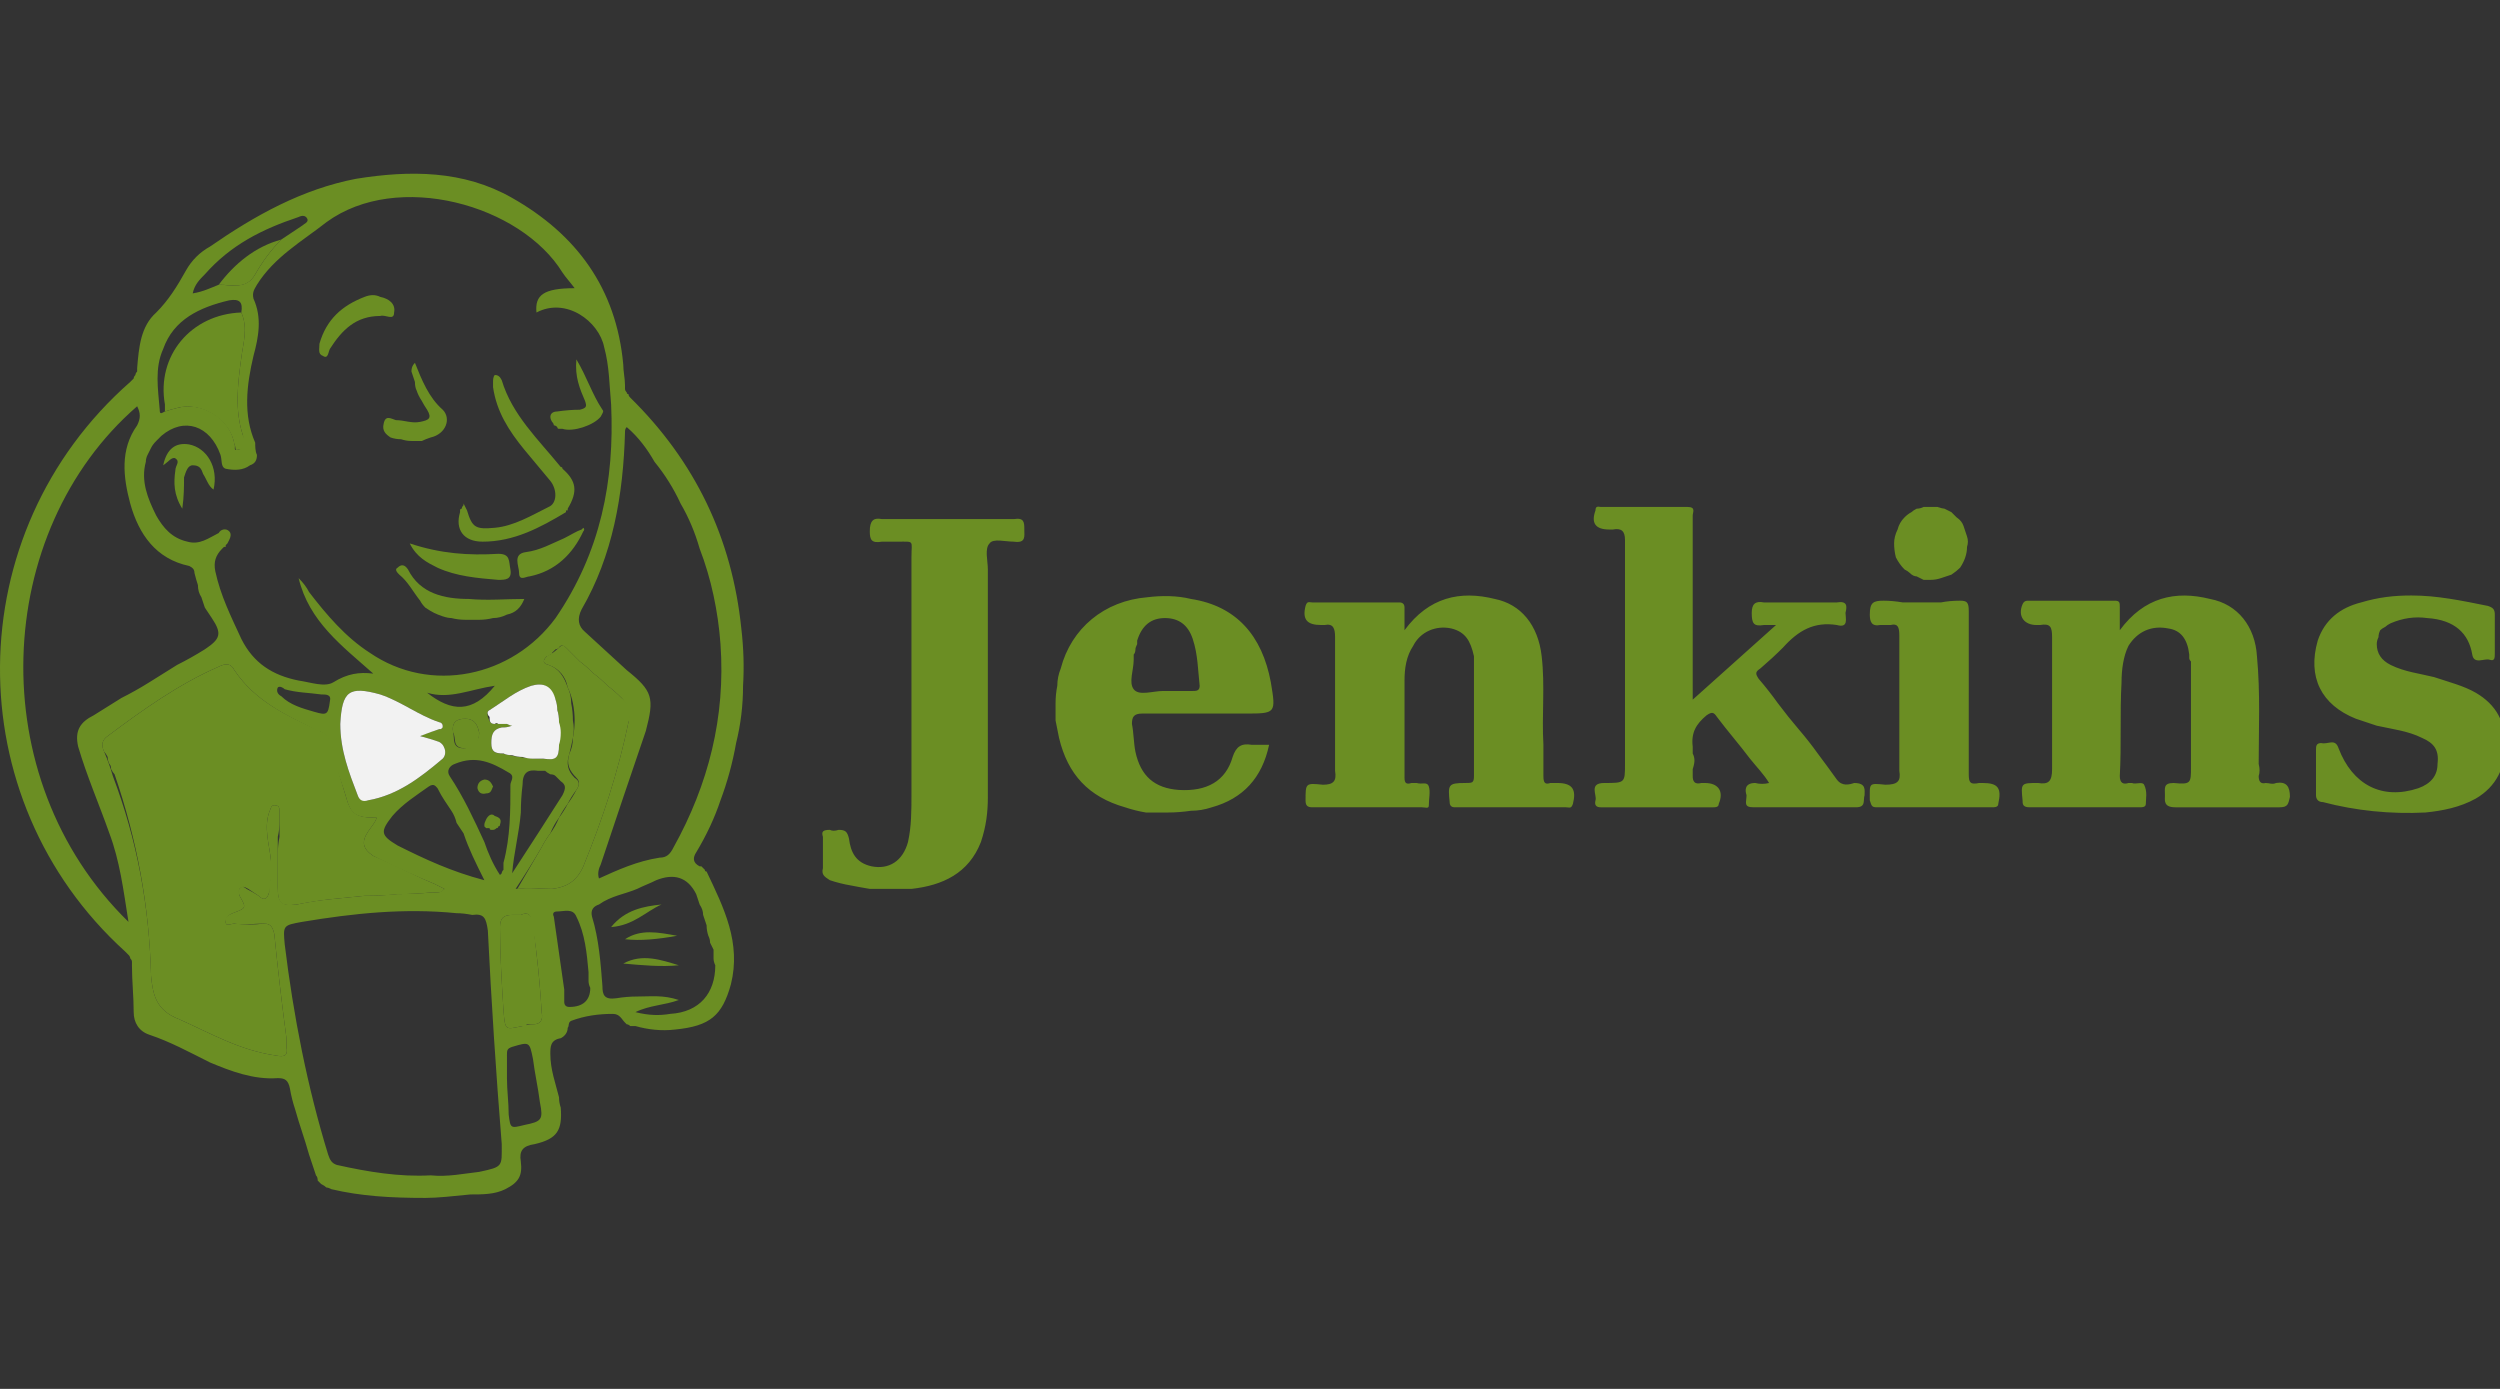 <svg version="1.2" xmlns="http://www.w3.org/2000/svg" viewBox="0 0 144 80" width="144" height="80">
	<rect x="0" y="0" width="144" height="80" fill="#333333" stroke="none"/>
	<title>jenkins-svg</title>
	<defs>
		<clipPath clipPathUnits="userSpaceOnUse" id="cp1">
			<path d="m0 0h144v80h-144z" />
		</clipPath>
	</defs>
	<style>
		.s0 { fill: #6b8e23 } 
		.s1 { fill: #f2f2f2 } 
	</style>
	<g id="Clip-Path" clip-path="url(#cp1)">
		<g id="Layer">
			<path id="Layer" fill-rule="evenodd" class="s0" d="m24.5 69c-2 0-3.7-0.1-5.4-0.5q-0.2-0.1-0.3-0.1q-0.1-0.1-0.3-0.2q-0.1-0.1-0.2-0.2q0-0.2-0.1-0.3q-0.2-0.6-0.4-1.2q-0.2-0.7-0.4-1.3q-0.2-0.6-0.4-1.3q-0.2-0.6-0.3-1.2c-0.1-0.5-0.3-0.6-0.7-0.6c-1.4 0.1-2.7-0.4-3.9-0.9c-1.2-0.6-2.3-1.2-3.5-1.6c-0.6-0.2-0.9-0.7-0.9-1.3c0-0.9-0.1-1.8-0.1-2.7q0-0.1 0-0.2q0-0.1-0.1-0.2q0-0.1-0.1-0.2q-0.1-0.1-0.2-0.2c-9.7-8.8-9.6-24.1 0.3-32.8q0.1-0.1 0.2-0.2q0-0.1 0.1-0.2q0-0.1 0.1-0.2q0-0.1 0-0.2c0.1-1.2 0.2-2.4 1.1-3.2c0.7-0.7 1.2-1.5 1.7-2.4q0.5-0.9 1.4-1.4c2.6-1.8 5.3-3.3 8.4-3.9c3.1-0.5 6.2-0.5 9 1.1c3.7 2.1 6 5.2 6.4 9.6c0 0.4 0.1 0.8 0.1 1.2q0 0.1 0 0.2q0 0.1 0.1 0.2q0 0.1 0.1 0.1q0 0.1 0.1 0.2q5.6 5.5 6.4 13.3q0.2 1.7 0.1 3.3q0 1.7-0.4 3.3q-0.3 1.7-0.9 3.3q-0.5 1.5-1.4 3c-0.2 0.3-0.2 0.6 0.2 0.8q0.1 0 0.1 0q0.1 0.1 0.1 0.1q0.1 0.1 0.1 0.1q0 0.1 0.1 0.1c1 2.1 2 4.1 1.4 6.5c-0.5 1.8-1.2 2.4-3.2 2.6c-0.8 0.1-1.6 0-2.3-0.2q-0.1 0-0.2 0q-0.1 0-0.1 0q-0.1-0.1-0.2-0.1q0 0-0.1-0.1c-0.2-0.2-0.3-0.5-0.7-0.5c-0.8 0-1.6 0.1-2.4 0.4c-0.2 0.1-0.1 0.3-0.2 0.4c0 0.3-0.2 0.5-0.4 0.6c-0.6 0.1-0.6 0.5-0.6 0.9c0 0.9 0.3 1.7 0.5 2.5q0 0.3 0.1 0.6c0.1 1.3-0.2 1.8-1.5 2.1c-0.7 0.1-0.9 0.4-0.8 1c0.1 0.8-0.1 1.2-0.9 1.6c-0.6 0.3-1.3 0.3-2 0.3c-1 0.1-1.9 0.2-2.6 0.2zm8.6-52.4c-0.3-0.4-0.5-0.6-0.7-0.9c-2.4-3.9-9.5-5.9-13.6-2.9c-1.4 1.1-3 2-4 3.6c-0.1 0.2-0.3 0.4-0.2 0.8c0.5 1.1 0.3 2.2 0 3.3c-0.4 1.7-0.6 3.4 0.1 5c0 0.2 0 0.5 0.1 0.7c0 0.3-0.1 0.5-0.4 0.6c-0.4 0.3-0.9 0.3-1.4 0.2c-0.3-0.1-0.2-0.5-0.3-0.8c-0.6-1.7-2.1-2.2-3.4-1.1q-0.2 0.2-0.3 0.3q-0.2 0.2-0.3 0.4q-0.1 0.2-0.2 0.4q-0.1 0.2-0.1 0.4c-0.3 1.1 0.1 2.1 0.6 3.1c0.4 0.7 0.9 1.3 1.8 1.5c0.7 0.2 1.2-0.2 1.8-0.5c0.1-0.2 0.4-0.3 0.6-0.1c0.2 0.2 0 0.5-0.1 0.7q0 0-0.1 0.1q0 0 0 0.1q-0.1 0-0.1 0q-0.1 0.1-0.1 0.1c-0.4 0.4-0.5 0.8-0.4 1.3c0.3 1.4 0.9 2.6 1.5 3.9c0.7 1.4 1.8 2.1 3.3 2.4c0.7 0.1 1.5 0.4 2 0.1c0.8-0.5 1.5-0.6 2.3-0.5c-1.8-1.6-3.7-3-4.3-5.5q0.4 0.4 0.6 0.8c1 1.3 2.1 2.6 3.5 3.5c3.5 2.4 8.2 1.4 10.7-2c2.6-3.8 3.4-7.9 3.2-12.3c-0.1-1.1-0.1-2.2-0.4-3.3c-0.3-1.5-2.2-2.9-3.9-2c-0.1-1 0.4-1.4 2.2-1.4zm-3.7 28.6c0-0.2 0.3-0.5-0.1-0.7c-1-0.6-1.9-1-3.1-0.5c-0.3 0.1-0.5 0.4-0.3 0.7c0.8 1.2 1.4 2.5 2 3.8c0.2 0.6 0.5 1.3 0.9 1.9q0.1-0.1 0.1-0.1q0-0.1 0.1-0.2q0-0.1 0-0.2q0-0.1 0-0.2c0.4-1.5 0.4-3 0.4-4.5zm4.5 11.3q0-0.3 0-0.5c-0.1-1.1-0.2-2.2-0.7-3.2c-0.2-0.5-0.7-0.3-1.1-0.3c-0.2 0-0.3 0.1-0.2 0.3l0.6 4.2q0 0.4 0 0.7c0 0.2 0.1 0.3 0.3 0.3c0.8 0 1.2-0.4 1.2-1.1q-0.1-0.2-0.1-0.4zm-4.4-6.2q0 0 0 0q0 0 0 0zm2.9-4.5c0.2-0.4 0.2-0.6-0.1-0.8q-0.2-0.2-0.3-0.3q-0.1-0.1-0.3-0.1q-0.2-0.1-0.3-0.2q-0.2 0-0.4 0c-0.6-0.1-0.9 0.1-0.9 0.8q-0.1 0.8-0.1 1.6c-0.1 1.2-0.4 2.3-0.5 3.5q1.5-2.3 2.9-4.5zm-3 4.5h0.1zm-15.5-32.3c0.1-0.6-0.1-0.8-0.7-0.7c-1.7 0.4-3.2 1.1-3.8 2.8c-0.5 1.1-0.3 2.3-0.2 3.5c0 0.3 0.1 0.2 0.3 0.1q0.3-0.1 0.7-0.2c1.4-0.4 3.1 0.6 3.3 2.1c0.1 0.1-0.1 0.4 0.2 0.3c0.2 0 0.3-0.2 0.3-0.4q0 0 0-0.1q0 0 0-0.1q0-0.1 0-0.1q0-0.1 0-0.1c-0.5-1.5-0.3-3-0.1-4.5c0.1-0.8 0.4-1.7 0-2.6q0 0 0 0zm26.9 35.9q-0.1-0.3-0.1-0.6q-0.1-0.3-0.2-0.6q0-0.3-0.2-0.6q-0.1-0.3-0.2-0.6c-0.5-1-1.3-1.2-2.3-0.8c-0.4 0.2-0.7 0.3-1.1 0.5c-0.7 0.3-1.5 0.4-2.2 0.9c-0.3 0.1-0.5 0.3-0.4 0.7c0.4 1.3 0.5 2.7 0.6 4c0 0.5 0.1 0.8 0.8 0.7q0.6-0.1 1.2-0.1c0.8 0 1.5-0.1 2.4 0.2c-0.8 0.3-1.7 0.3-2.5 0.7c0.8 0.2 1.4 0.2 2 0.1c1.7-0.1 2.6-1.2 2.6-2.8q-0.1-0.2-0.1-0.4q0-0.3 0-0.5q-0.1-0.2-0.2-0.4q0-0.2-0.1-0.4q0 0 0 0zm-13.6-1.2q-0.5-0.1-0.9-0.1c-3-0.3-5.9 0-8.9 0.5c-1.1 0.2-1.1 0.2-1 1.3c0.5 4.1 1.3 8.2 2.5 12.1c0.1 0.3 0.2 0.5 0.5 0.6c1.8 0.4 3.6 0.7 5.4 0.6c1 0.1 1.9-0.1 2.8-0.2c1.4-0.3 1.3-0.3 1.3-1.6q-0.5-6.2-0.8-12.3c-0.1-0.7-0.2-1-0.9-0.9zm-14.6-36.3c0.7 0 1.6 0.3 2.1-0.6c0.4-0.7 0.9-1.4 1.5-2q0.6-0.4 1.2-0.8c0.1-0.1 0.4-0.2 0.3-0.4c-0.1-0.2-0.3-0.2-0.5-0.1c-2.1 0.7-3.9 1.6-5.4 3.3c-0.3 0.3-0.6 0.6-0.7 1.1c0.6-0.1 1-0.3 1.5-0.5zm13 34.8l-0.6-0.3c-1.2-0.5-2.3-1-3.5-1.6c-0.6-0.4-0.7-0.8-0.3-1.4c0.2-0.3 0.4-0.5 0.5-0.8c-1.3 0-1.5-0.2-1.8-1.3c-0.3-1-0.7-1.9-0.9-2.9c0-0.4-0.3-0.7-0.7-0.8c-1.8-0.9-3.6-1.7-4.8-3.5c-0.2-0.4-0.5-0.4-0.9-0.2c-2.3 1-4.4 2.5-6.4 4c-0.3 0.2-0.4 0.5-0.2 0.9q0.3 0.7 0.5 1.4c1.4 3.7 2.1 7.5 2.2 11.5c0.1 1.1 0.3 2 1.6 2.5c1.8 0.8 3.5 1.8 5.6 2.1c0.5 0.1 0.7 0 0.6-0.5q0-0.3 0-0.5q-0.4-3-0.7-6c-0.1-0.4-0.2-0.6-0.6-0.6c-0.6 0-1.2 0.1-1.7 0c-0.2 0-0.5 0.2-0.5-0.1c-0.1-0.3 0.2-0.4 0.4-0.5c0.8-0.3 0.8-0.3 0.4-1c0-0.1-0.2-0.3 0-0.4c0.1-0.2 0.3-0.1 0.4 0q0.4 0.2 0.7 0.4c0.3 0.3 0.5 0.2 0.6-0.2q0-0.2 0-0.5q0.1-0.2 0.1-0.5q0-0.2 0-0.4q0-0.3 0-0.5c-0.1-0.9-0.4-1.8-0.1-2.7c0.1-0.2 0.1-0.5 0.4-0.4c0.2 0 0.2 0.2 0.2 0.4q0 0.3 0 0.5q0 0.5-0.1 0.9q0 0.5 0 1q0 0.5 0 1q0 0.5 0 0.9c0 0.9 0.2 1.1 1.1 1q0.9-0.2 1.9-0.3q1-0.1 2-0.2q0.9 0 1.9-0.1q1 0 2-0.1c0.2 0 0.4 0.1 0.7-0.2zm-18.2 1.9q0 0 0 0q0 0 0 0zm-1.1-5.1c-0.6-1.7-1.3-3.3-1.8-5c-0.2-0.9 0.1-1.4 0.9-1.8q0.8-0.5 1.6-1q0.8-0.4 1.6-0.9q0.8-0.5 1.6-1q0.8-0.4 1.6-0.9c0.9-0.6 1-0.9 0.4-1.8q-0.2-0.3-0.4-0.6q-0.1-0.3-0.2-0.6q-0.2-0.3-0.2-0.7q-0.1-0.3-0.2-0.7c0-0.2-0.1-0.3-0.3-0.4c-1.9-0.4-2.9-1.8-3.4-3.6c-0.4-1.5-0.6-3.1 0.4-4.5c0.2-0.4 0.2-0.7 0-1.1c-8.3 7.2-9 21.4-0.5 29.7c-0.3-1.9-0.5-3.5-1.1-5.1zm28.2 2.6c1.1-0.5 2.2-1 3.5-1.2c0.4 0 0.6-0.2 0.8-0.6c2-3.6 3-7.5 2.7-11.7q-0.1-1.4-0.4-2.8q-0.3-1.4-0.8-2.7q-0.4-1.4-1.1-2.6q-0.6-1.3-1.5-2.4c-0.4-0.7-0.9-1.4-1.6-2c-0.1 0.1-0.1 0.2-0.1 0.3c-0.1 3.6-0.7 7.1-2.5 10.2q-0.4 0.8 0.2 1.3q1.2 1.1 2.4 2.2c1.5 1.2 1.6 1.6 1.1 3.5q-1.3 3.8-2.6 7.7c-0.1 0.2-0.2 0.5-0.1 0.8zm-4.8 0.6c0.8-0.1 1.4 0 2.1 0c0.8-0.1 1.4-0.4 1.8-1.3c1.1-2.7 2-5.4 2.6-8.3c0.1-0.5 0-1-0.4-1.4q-0.4-0.4-0.8-0.7q-0.4-0.4-0.8-0.7q-0.4-0.4-0.8-0.7q-0.4-0.4-0.8-0.8c-0.1-0.1-0.3-0.2-0.4 0q-0.1 0.1-0.2 0.1q-0.1 0.1-0.2 0.2q0 0.1-0.1 0.1q-0.1 0.1-0.2 0.1c-0.2 0.2-0.3 0.4 0.1 0.5c0.6 0.2 0.9 0.7 1.1 1.3q0.2 0.4 0.2 0.9q0.1 0.5 0.1 1q0.1 0.5 0 1q-0.1 0.5-0.2 0.9c-0.2 0.6-0.1 1 0.3 1.4c0.3 0.2 0.3 0.4 0.1 0.7q-0.3 0.4-0.5 0.8q-0.3 0.4-0.5 0.8q-0.3 0.4-0.5 0.9q-0.3 0.4-0.5 0.8q-0.7 1.2-1.5 2.4zm-5.5-8.8c0.4-0.2 0.8-0.3 1.1-0.4q0 0 0.1 0q0 0 0 0q0.1-0.1 0.1-0.1q0-0.1 0-0.1c0-0.1-0.1-0.2-0.2-0.2c-1.2-0.4-2.2-1.2-3.4-1.6c-1.8-0.5-2.2-0.2-2.3 1.7c0 1.5 0.5 2.8 1 4.1c0.1 0.3 0.3 0.3 0.6 0.3c1.7-0.3 3-1.3 4.3-2.4c0.3-0.3 0.1-0.9-0.3-1c-0.3-0.1-0.6-0.2-1-0.3zm3.7 8.3c-0.5-1-0.9-1.8-1.2-2.7q-0.2-0.3-0.4-0.6q-0.1-0.4-0.3-0.7q-0.2-0.3-0.4-0.6q-0.2-0.3-0.4-0.7c-0.1-0.1-0.2-0.3-0.5-0.1c-0.7 0.5-1.5 1-2.1 1.7c-0.7 0.9-0.7 1.1 0.3 1.7c1.6 0.8 3.1 1.5 5 2zm1.6-8.9c-0.3 0.1-0.4 0.1-0.6 0.1c-0.5 0.1-0.6 0.4-0.6 0.9c0 0.5 0.2 0.6 0.6 0.6q1.2 0.3 2.3 0.3c0.8 0.1 1 0 1-0.8q0-0.3 0-0.7q0-0.3 0-0.6q0-0.4-0.1-0.7q0-0.3-0.1-0.6c-0.3-0.8-0.7-1-1.4-0.8c-0.9 0.3-1.6 0.9-2.4 1.4c-0.2 0.1-0.1 0.3-0.1 0.4c0.1 0.2 0.1 0.4 0.4 0.4q0.5-0.1 1 0.1zm1.7 16.5q-0.1-1.7-0.3-3.4q-0.1-0.9-0.3-1.8c0-0.4-0.2-0.6-0.6-0.4q-0.3 0-0.5 0c-0.5 0-0.7 0.2-0.7 0.7c0 1.6 0.1 3.2 0.2 4.8c0.1 1.2 0.1 1.1 1.1 0.9q0.3-0.1 0.6-0.1c0.4 0 0.6-0.2 0.5-0.7zm-2 3.8c0 0.7 0.1 1.4 0.1 2.1c0.1 0.8 0.1 0.8 0.9 0.6c1-0.2 1.1-0.3 0.9-1.3c-0.1-0.8-0.3-1.7-0.4-2.5c-0.2-1-0.2-1-1.2-0.7c-0.3 0.1-0.3 0.2-0.3 0.5c0 0.4 0 0.9 0 1.3zm-10.2-21.7c0.1-0.4-0.2-0.4-0.5-0.4c-0.7-0.1-1.4-0.1-2.1-0.3c-0.1-0.1-0.3-0.2-0.4-0.1c-0.1 0.2 0 0.4 0.2 0.5c0.5 0.5 1.2 0.7 1.9 0.9c0.7 0.2 0.8 0.2 0.9-0.6zm5.6-0.5c1.4 1.1 2.6 1.2 3.9-0.4c-1.4 0.2-2.6 0.8-3.9 0.4zm1.5 2.3c0.1 0.3-0.1 0.9 0.6 0.9c0.5 0 0.9-0.4 0.9-0.9c-0.1-0.5-0.3-0.8-0.8-0.8c-0.5 0-0.8 0.2-0.7 0.8zm71.4-1.9l4.8-4.3q-0.1 0-0.2 0q-0.1 0-0.1 0q-0.1 0-0.2 0q-0.1 0-0.2 0c-0.6 0.1-0.7-0.1-0.7-0.7c0-0.5 0.2-0.7 0.7-0.6q2.1 0 4.2 0c0.6-0.1 0.6 0.2 0.5 0.6c0 0.3 0.2 0.9-0.5 0.7c-1.3-0.2-2.2 0.3-3.1 1.3q-0.6 0.6-1.3 1.2c-0.3 0.2-0.3 0.3-0.1 0.6q0.6 0.7 1.1 1.4q0.6 0.8 1.2 1.5q0.6 0.7 1.1 1.4q0.6 0.8 1.1 1.5c0.3 0.4 0.7 0.3 1 0.2c0.7 0 0.6 0.4 0.6 0.7c-0.1 0.3 0.1 0.7-0.5 0.7q-0.8 0-1.5 0q-0.7 0-1.4 0q-0.8 0-1.5 0q-0.7 0-1.5 0c-0.6 0-0.4-0.3-0.4-0.7c-0.1-0.3-0.1-0.7 0.5-0.7q0.4 0.1 0.8 0c-0.3-0.5-0.7-0.9-1.1-1.4c-0.6-0.8-1.3-1.6-1.9-2.4c-0.2-0.3-0.3-0.3-0.6-0.1c-0.6 0.5-0.9 1-0.8 1.8q0 0.2 0 0.4q0.1 0.2 0.1 0.4q0 0.2-0.1 0.5q0 0.2 0 0.4c0 0.3 0.1 0.5 0.5 0.4q0 0 0 0q0.1 0 0.1 0q0 0 0.1 0q0 0 0 0c0.8 0 1.1 0.5 0.8 1.2c0 0.2-0.2 0.2-0.3 0.2q-3.2 0-6.5 0q-0.4 0-0.3-0.4c0.1-0.3-0.4-1 0.5-1c1.2 0 1.2 0 1.2-1.1q0-6.5 0-12.9c0-0.5-0.2-0.7-0.7-0.6q0 0 0 0q-0.1 0-0.1 0q0 0-0.1 0q0 0 0 0q-1.2 0-0.8-1.1c0-0.3 0.2-0.2 0.3-0.2q2.5 0 5 0c0.5 0 0.3 0.3 0.3 0.5q0 4.9 0 9.7zm24.6-4c1.4-1.9 3.2-2.3 5.2-1.8c1.6 0.3 2.6 1.6 2.7 3.3c0.2 2.1 0.1 4.2 0.1 6.2q0.1 0.4 0 0.7q0 0.5 0.4 0.4c0.2 0 0.4 0.1 0.6 0c0.6-0.1 0.8 0.2 0.8 0.8c-0.1 0.4-0.1 0.6-0.6 0.6q-3 0-6 0c-0.7 0-0.6-0.4-0.6-0.7c0-0.4-0.1-0.7 0.5-0.7c1 0.1 1 0 1-0.9q0-2.8 0-5.6q0-0.2 0-0.3q0-0.1 0-0.2q-0.1-0.1-0.1-0.2q0-0.1 0-0.2c-0.1-0.9-0.5-1.4-1.2-1.5c-1-0.2-1.8 0.2-2.3 1c-0.3 0.6-0.4 1.4-0.4 2.1c-0.1 1.8 0 3.6-0.1 5.4c0 0.4 0.2 0.5 0.5 0.4q0.1 0 0.2 0c0.2 0.1 0.6-0.1 0.7 0.1c0.2 0.4 0.1 0.8 0.1 1.1c0 0.2-0.2 0.2-0.4 0.2q-3.2 0-6.3 0c-0.4 0-0.4-0.2-0.4-0.4c-0.1-1-0.1-1 0.9-1c0.6 0.1 0.8-0.1 0.8-0.8q0-0.9 0-1.9q0-0.9 0-1.9q0-1 0-1.9q0-1 0-1.9c0-0.6-0.1-0.8-0.7-0.7q0 0 0 0q-0.1 0-0.1 0q0 0-0.1 0q0 0 0 0c-0.7 0-1.1-0.5-0.8-1.2c0.1-0.2 0.2-0.2 0.4-0.2q2.4 0 4.9 0c0.3 0 0.3 0.1 0.3 0.4c0 0.4 0 0.8 0 1.3zm-41.2 0c1.4-1.9 3.2-2.3 5.2-1.8c1.5 0.3 2.5 1.5 2.7 3.3c0.2 1.7 0 3.4 0.1 5.1q0 0.2 0 0.5q0 0.2 0 0.4q0 0.2 0 0.5q0 0.2 0 0.4c0 0.4 0.1 0.5 0.4 0.4q0.2 0 0.4 0c0.9 0 1.1 0.4 0.9 1.2c-0.1 0.3-0.2 0.2-0.4 0.2q-3.2 0-6.4 0c-0.2 0-0.3-0.1-0.3-0.3c-0.1-1-0.1-1.1 0.9-1.1c0.4 0 0.5 0 0.5-0.4q0-3.1 0-6.2q0-0.3 0-0.7c-0.2-0.9-0.5-1.4-1.3-1.6c-0.9-0.2-1.8 0.2-2.2 1c-0.4 0.6-0.5 1.3-0.5 2c0 1.9 0 3.7 0 5.6c0 0.3 0.1 0.4 0.4 0.3q0 0 0.1 0q0 0 0.1 0q0 0 0 0q0.1 0 0.1 0c0.3 0.1 0.6-0.1 0.7 0.2c0.1 0.3 0 0.7 0 1.1c0 0.2-0.2 0.1-0.4 0.1q-3.1 0-6.3 0c-0.3 0-0.4-0.1-0.4-0.4c0-1 0-1 1-0.9c0.6 0 0.8-0.2 0.7-0.8q0-1 0-1.9q0-1 0-2q0-0.9 0-1.9q0-1 0-1.9c0-0.5-0.1-0.8-0.6-0.7q-0.1 0-0.2 0c-0.8 0-1.1-0.3-0.9-1.1c0.1-0.3 0.2-0.2 0.4-0.2h5c0.2 0 0.3 0.1 0.3 0.3c0 0.4 0 0.8 0 1.3zm-28.4 3v-7.2c0-1 0.2-0.9-0.8-0.9q-0.1 0-0.3 0q-0.1 0-0.2 0q-0.1 0-0.2 0q-0.1 0-0.2 0c-0.6 0.1-0.7-0.1-0.7-0.6c0-0.6 0.2-0.8 0.7-0.7q3.8 0 7.6 0c0.6-0.1 0.6 0.2 0.6 0.6c0 0.4 0.1 0.8-0.6 0.7c-0.5 0-1.2-0.2-1.4 0.1c-0.3 0.3-0.1 1-0.1 1.5v13.1c0 0.9-0.1 1.7-0.4 2.6c-0.7 1.8-2.2 2.5-4 2.7q-0.6 0-1.2 0q-0.6 0-1.2 0q-0.6-0.1-1.1-0.2q-0.6-0.1-1.2-0.3c-0.3-0.2-0.5-0.3-0.4-0.7q0-0.2 0-0.5q0-0.2 0-0.4q0-0.2 0-0.4q0-0.2 0-0.5c-0.1-0.3 0-0.4 0.4-0.4q0.2 0.1 0.5 0c0.4 0 0.5 0.1 0.6 0.5c0.1 0.8 0.4 1.4 1.3 1.6c1 0.2 1.8-0.3 2.1-1.4c0.2-0.9 0.2-1.8 0.2-2.8q0-3.2 0-6.4zm20.6 3.6c-0.4 1.9-1.5 3.1-3.3 3.6q-0.6 0.2-1.2 0.2q-0.7 0.1-1.3 0.1q-0.6 0-1.3 0q-0.6-0.1-1.2-0.3c-2.1-0.6-3.3-1.9-3.8-4q-0.1-0.5-0.2-1q0-0.5 0-1q0-0.5 0.1-1q0-0.5 0.2-1c0.6-2.3 2.5-3.9 5-4.1c0.8-0.1 1.7-0.1 2.5 0.1c2.6 0.4 4.1 2.1 4.6 4.8c0.3 1.8 0.3 1.8-1.5 1.8q-3 0-5.9 0c-0.5 0-0.6 0.2-0.6 0.6c0.1 0.5 0.1 1.1 0.2 1.6c0.3 1.4 1.1 2.1 2.5 2.2c1.6 0.1 2.7-0.5 3.1-1.9c0.2-0.6 0.5-0.8 1.1-0.7q0.5 0 1 0zm-5.9-3.1q0.7 0 1.5 0c0.2 0 0.4 0 0.4-0.3c-0.1-0.9-0.1-1.8-0.4-2.7q-0.4-1.2-1.6-1.2q-1.2 0-1.6 1.3q0 0.1 0 0.2q-0.1 0.2-0.1 0.3q0 0.2-0.1 0.3q0 0.1 0 0.3c0 0.6-0.3 1.3 0 1.7c0.3 0.4 1.1 0.1 1.7 0.1q0 0 0.2 0zm71.7-5.5c1.5 0 2.9 0.3 4.4 0.6c0.3 0.1 0.4 0.2 0.4 0.5c0 0.8 0 1.5 0 2.2c0 0.3 0 0.5-0.3 0.4c-0.3-0.1-0.9 0.3-1-0.3c-0.2-1.2-1-2-2.6-2.1c-0.7-0.1-1.4 0-2.1 0.3q-0.2 0.1-0.3 0.2q-0.2 0.1-0.3 0.2q-0.1 0.2-0.1 0.4q-0.1 0.2-0.1 0.4q0 0.8 0.8 1.2c0.8 0.4 1.7 0.5 2.5 0.7c0.9 0.3 1.7 0.5 2.4 0.9c1.2 0.7 1.7 1.7 1.7 3c0 1.3-0.5 2.4-1.7 3.1c-0.9 0.5-1.9 0.7-2.9 0.8c-2 0.1-4-0.1-5.9-0.6c-0.3 0-0.4-0.2-0.4-0.4q0-1.3 0-2.6c0-0.2 0-0.4 0.3-0.4c0.4 0.1 0.8-0.3 1 0.3c0.8 2.1 2.5 3 4.6 2.3q1.1-0.4 1.1-1.4c0.1-0.8-0.2-1.2-0.9-1.5c-0.8-0.4-1.7-0.5-2.6-0.7q-0.6-0.2-1.2-0.4c-2-0.8-2.8-2.4-2.2-4.5c0.4-1.2 1.3-1.9 2.5-2.2c1-0.3 1.9-0.4 2.9-0.4zm-25.5 5.6c0 1.6 0 3.1 0 4.7c0 0.5 0.1 0.6 0.6 0.5q0.1 0 0.2 0c0.9 0 1.1 0.3 0.9 1.2c0 0.2-0.2 0.2-0.4 0.2q-3.3 0-6.6 0c-0.3 0-0.3-0.1-0.4-0.4c0-1-0.1-1 0.9-0.9c0.7 0 0.9-0.2 0.8-0.8q0-3.9 0-7.8c0-0.5-0.1-0.7-0.5-0.6c-0.2 0-0.4 0-0.6 0c-0.5 0.1-0.6-0.2-0.6-0.6c0-0.7 0.2-0.8 0.8-0.8q0.5 0 1.1 0.1q0.5 0 1.1 0q0.5 0 1.1 0q0.5-0.1 1.1-0.1c0.4 0 0.5 0.1 0.5 0.6q0 2.4 0 4.7zm-2.2-10.7q0.2 0 0.4 0q0.3 0.1 0.4 0.1q0.2 0.1 0.4 0.2q0.2 0.2 0.3 0.3q0.3 0.2 0.4 0.5q0.1 0.3 0.2 0.6q0.1 0.3 0 0.6q0 0.3-0.1 0.6q-0.1 0.3-0.3 0.6q-0.2 0.2-0.5 0.4q-0.3 0.1-0.6 0.2q-0.3 0.1-0.6 0.1q-0.2 0-0.4 0q-0.2-0.1-0.4-0.2q-0.2 0-0.4-0.2q-0.1-0.1-0.3-0.2q-0.3-0.3-0.5-0.7q-0.1-0.4-0.1-0.8q0-0.4 0.2-0.8q0.1-0.4 0.4-0.7q0.2-0.2 0.4-0.3q0.1-0.1 0.3-0.2q0.2 0 0.4-0.1q0.2 0 0.4 0z" />
			<path id="Layer" class="s0" d="m25.6 51.2c-0.2 0.3-0.5 0.2-0.7 0.2q-1 0.1-1.9 0.1q-1 0.1-2 0.1q-1 0.1-2 0.2q-0.9 0.1-1.9 0.3c-0.9 0.1-1.1 0-1.1-1q0-0.4 0-0.9q0-0.5 0-1q0-0.5 0.1-1q0-0.4 0-0.9q0-0.1 0-0.1q0-0.1 0-0.1q0-0.1 0-0.2q0 0 0-0.1c0-0.2 0-0.4-0.2-0.4c-0.3-0.1-0.3 0.2-0.4 0.4c-0.3 0.9 0 1.8 0.1 2.7q0.1 0.9-0.1 1.9c-0.1 0.4-0.3 0.5-0.6 0.2q-0.3-0.2-0.6-0.4c-0.2-0.1-0.3-0.2-0.5 0c-0.1 0.1 0 0.3 0 0.4c0.4 0.7 0.4 0.7-0.4 1c-0.2 0.1-0.4 0.2-0.4 0.5c0 0.3 0.3 0.1 0.5 0.1q0.9 0.1 1.7 0c0.4 0 0.5 0.2 0.6 0.6q0.3 3 0.7 6q0 0.2 0 0.5c0.1 0.5-0.1 0.6-0.6 0.5c-2.1-0.3-3.8-1.3-5.6-2.1c-1.3-0.5-1.5-1.4-1.6-2.5c-0.1-4-0.8-7.8-2.1-11.6q-0.1-0.1-0.2-0.3q0-0.2-0.1-0.3q-0.1-0.2-0.1-0.4q-0.1-0.2-0.2-0.3c-0.2-0.4-0.1-0.7 0.2-0.9c2-1.5 4.1-3 6.4-4c0.4-0.2 0.7-0.2 0.9 0.2c1.2 1.8 3 2.6 4.9 3.5c0.4 0.1 0.6 0.4 0.7 0.8c0.2 1 0.5 1.9 0.8 2.9c0.3 1.1 0.6 1.3 1.8 1.3c-0.1 0.3-0.3 0.5-0.5 0.8c-0.4 0.6-0.3 1 0.3 1.4c1.2 0.5 2.3 1.1 3.5 1.6c0 0 0.6 0.3 0.6 0.3zm4.2 0q0.7-1.2 1.4-2.4q0.2-0.4 0.5-0.8q0.3-0.4 0.5-0.9q0.3-0.4 0.5-0.8q0.3-0.4 0.5-0.8c0.2-0.3 0.2-0.5 0-0.7c-0.4-0.4-0.6-0.8-0.4-1.4q0.2-0.4 0.2-0.9q0.1-0.5 0.1-1q0-0.5-0.1-1q-0.1-0.5-0.3-0.9c-0.1-0.6-0.5-1.1-1.1-1.3c-0.4-0.1-0.3-0.3-0.1-0.5q0.4-0.2 0.7-0.5c0.2-0.2 0.3-0.1 0.4 0q0.4 0.4 0.8 0.8q0.4 0.3 0.8 0.7q0.4 0.3 0.8 0.7q0.4 0.3 0.8 0.7c0.5 0.4 0.6 0.9 0.4 1.4c-0.6 2.9-1.5 5.6-2.6 8.3c-0.4 0.9-1 1.2-1.8 1.3c-0.7 0-1.3-0.1-2 0z" />
			<path id="Layer" class="s1" d="m24.2 42.4c0.4 0.1 0.7 0.2 1 0.3c0.4 0.1 0.6 0.7 0.3 1c-1.3 1.1-2.6 2.1-4.3 2.4c-0.3 0.1-0.5 0-0.6-0.3c-0.5-1.3-1-2.6-1-4.1c0.1-1.9 0.5-2.2 2.3-1.7c1.2 0.4 2.2 1.2 3.4 1.6c0.1 0 0.2 0.1 0.2 0.2q0 0 0 0.1q0 0-0.1 0.1q0 0 0 0q-0.1 0-0.1 0c-0.3 0.1-0.6 0.2-1.1 0.4z" />
			<path id="Layer" class="s0" d="m13.9 18c0.4 0.9 0.1 1.8 0 2.6c-0.2 1.5-0.4 3 0.1 4.5q0 0 0 0.1q0.1 0 0.1 0.1q0 0.1 0 0.1q0 0.1 0 0.1c0 0.2-0.1 0.4-0.4 0.4c-0.2 0.1-0.1-0.2-0.2-0.3c-0.2-1.4-1.9-2.5-3.3-2.1q-0.4 0.1-0.7 0.2q0-0.2 0-0.4c-0.5-2.8 1.5-5.2 4.4-5.3z" />
			<path id="Layer" class="s1" d="m29.5 41.8q-0.1 0-0.3-0.1q-0.1 0-0.2 0q-0.1 0-0.3 0q-0.1-0.1-0.2 0c-0.3 0-0.3-0.2-0.3-0.4c-0.1-0.1-0.2-0.3 0-0.4c0.8-0.5 1.5-1.1 2.4-1.4c0.7-0.2 1.2 0 1.4 0.8q0.1 0.3 0.1 0.6q0.1 0.3 0.1 0.7q0.1 0.3 0.1 0.6q0 0.4-0.1 0.7c0 0.8-0.2 0.9-0.9 0.8q-0.3 0-0.6 0q-0.3 0-0.6-0.1q-0.3 0-0.6-0.1q-0.3 0-0.5-0.1c-0.5 0-0.7-0.1-0.7-0.6c0-0.5 0.1-0.8 0.6-0.9c0.2 0 0.3 0 0.6-0.1z" />
			<path id="Layer" class="s0" d="m31.2 58.3c0.1 0.5-0.1 0.7-0.5 0.7q-0.1 0-0.2 0q0 0-0.1 0q-0.1 0-0.1 0.1q-0.1 0-0.2 0c-1 0.2-1 0.3-1.1-0.9c-0.1-1.6-0.2-3.2-0.2-4.8c0-0.5 0.2-0.7 0.7-0.7q0.3 0 0.5 0c0.4-0.2 0.6 0 0.7 0.4q0.1 0.9 0.2 1.8q0.2 1.7 0.3 3.4zm-18.6-41.9c0.9-1.2 2.1-2.2 3.6-2.6c-0.6 0.6-1.1 1.3-1.5 2c-0.5 0.9-1.3 0.6-2.1 0.6z" />
			<path id="Layer" class="s0" d="m26.1 42.2c-0.1-0.6 0.2-0.8 0.7-0.8c0.5 0 0.7 0.3 0.8 0.8c0 0.6-0.3 1-0.8 0.9c-0.8 0-0.5-0.6-0.7-0.9z" />
			<path id="Layer" class="s0" d="m26.7 29q0.1 0.2 0.2 0.4c0.3 1 0.5 1.1 1.6 1c1.1-0.1 2.1-0.7 3.1-1.2c0.5-0.2 0.5-1 0.1-1.5c-0.5-0.6-1-1.2-1.5-1.8c-0.9-1.1-1.6-2.2-1.8-3.6q0-0.2 0-0.3c0-0.1 0-0.3 0.1-0.4c0.2 0 0.3 0.1 0.4 0.3c0.6 2 2.1 3.4 3.4 5q0.1 0 0.1 0.1c0.8 0.7 0.9 1.3 0.3 2.3q0 0 0 0q0 0.1 0 0.1q-0.1 0-0.1 0q0 0.1 0 0.1c-1.5 0.9-3 1.7-4.8 1.7c-1.1 0-1.6-0.7-1.3-1.7q0-0.1 0-0.1q0-0.1 0.1-0.1q0-0.1 0.1-0.2q0 0 0-0.1zm3.5 5.5c-0.2 0.5-0.5 0.8-1 0.9q-0.4 0.2-0.8 0.2q-0.4 0.1-0.8 0.1q-0.4 0-0.8 0q-0.4 0-0.8-0.1q-0.2 0-0.5-0.1q-0.3-0.1-0.5-0.2q-0.2-0.1-0.5-0.3q-0.2-0.2-0.3-0.4c-0.4-0.5-0.7-1.1-1.2-1.5c-0.1-0.1-0.3-0.3-0.1-0.4c0.2-0.2 0.4-0.2 0.6 0.1c0.7 1.4 2.1 1.7 3.5 1.7c1.1 0.1 2.1 0 3.2 0zm-6.6-3.2c1.8 0.6 3.4 0.7 5.1 0.6c0.7 0 0.6 0.4 0.7 0.9c0.1 0.6-0.3 0.6-0.7 0.6c-1.2-0.1-2.4-0.2-3.5-0.7c-0.6-0.3-1.2-0.6-1.6-1.4zm0.3-10.4c0.4 1 0.8 2 1.6 2.7c0.5 0.5 0.2 1.4-0.7 1.6q-0.3 0.1-0.5 0.2q-0.3 0-0.6 0q-0.3 0-0.6-0.1q-0.3 0-0.6-0.1c-0.3-0.2-0.5-0.4-0.4-0.8c0.1-0.5 0.4-0.3 0.7-0.2c0.5 0 0.9 0.2 1.4 0.1c0.5-0.1 0.7-0.2 0.4-0.7q-0.2-0.3-0.3-0.5q-0.2-0.3-0.3-0.6q-0.1-0.2-0.1-0.5q-0.1-0.3-0.2-0.6c0-0.1 0-0.3 0.2-0.5zm-2-2.7c-1.4 0-2.2 0.8-2.9 1.9c-0.1 0.2-0.1 0.6-0.4 0.4c-0.3-0.1-0.2-0.4-0.2-0.7c0.4-1.4 1.3-2.2 2.6-2.7q0.5-0.2 0.9 0c0.5 0.1 0.9 0.4 0.8 0.9c0 0.5-0.5 0.1-0.8 0.2zm11.3 2.5c0.6 1 0.9 2 1.5 2.9c0.1 0.1 0 0.2-0.1 0.4c-0.4 0.5-1.6 0.9-2.2 0.7q-0.1 0-0.2 0q-0.1 0-0.1-0.1q-0.1-0.1-0.2-0.1q0-0.1-0.1-0.2c-0.2-0.3-0.1-0.6 0.3-0.6q0.7-0.1 1.3-0.1c0.4-0.1 0.4-0.2 0.3-0.5c-0.3-0.7-0.6-1.4-0.5-2.4zm0.4 9.9c-0.6 1.3-1.6 2.3-3.1 2.6c-0.2 0-0.6 0.3-0.6-0.2c0-0.4-0.4-1.1 0.4-1.2c0.8-0.1 1.5-0.5 2.2-0.8c0.4-0.2 0.7-0.4 1-0.5q0.1 0 0.1 0.1zm-24.2-3.8q0.3-1.4 1.5-1.2c1 0.2 1.7 1.3 1.4 2.6c-0.3-0.2-0.4-0.6-0.6-0.9c-0.1-0.3-0.2-0.5-0.6-0.5c-0.3 0-0.4 0.4-0.5 0.7c0 0.5 0 1.1-0.1 1.8c-0.5-0.8-0.5-1.5-0.4-2.2c0-0.3 0.3-0.5 0-0.7c-0.2-0.1-0.4 0.2-0.7 0.4z" />
			<path id="Layer" class="s0" d="m33.5 30.5l0.1-0.1q0.1 0.1 0 0.2zm1.7 22.9c0.8-1 1.9-1.2 2.9-1.3c-0.9 0.4-1.6 1.2-2.9 1.3zm0.7 2.1c1.1-0.6 2.2-0.2 3.2 0.1c-1 0.1-2.1 0-3.2-0.1zm0.1-1.4c0.9-0.6 1.9-0.4 3-0.2c-1.1 0.2-2.1 0.3-3 0.2zm-8.1-6.5q0 0 0 0q0 0 0 0q0 0 0 0q0 0 0-0.1q0-0.1 0.1-0.3c0.1-0.2 0.3-0.4 0.5-0.2c0.3 0.1 0.4 0.2 0.3 0.5q0 0.1-0.1 0.1q0 0.1-0.1 0.1q-0.1 0.1-0.2 0.1q0 0-0.1 0q-0.1 0-0.1-0.1q-0.1 0-0.1 0q0 0-0.1 0q0 0-0.1-0.1zm0.5-2.3c-0.1 0.2-0.1 0.4-0.4 0.4q-0.4 0.1-0.5-0.3q0-0.4 0.4-0.5c0.3 0 0.4 0.2 0.5 0.4z" />
		</g>
	</g>
</svg>